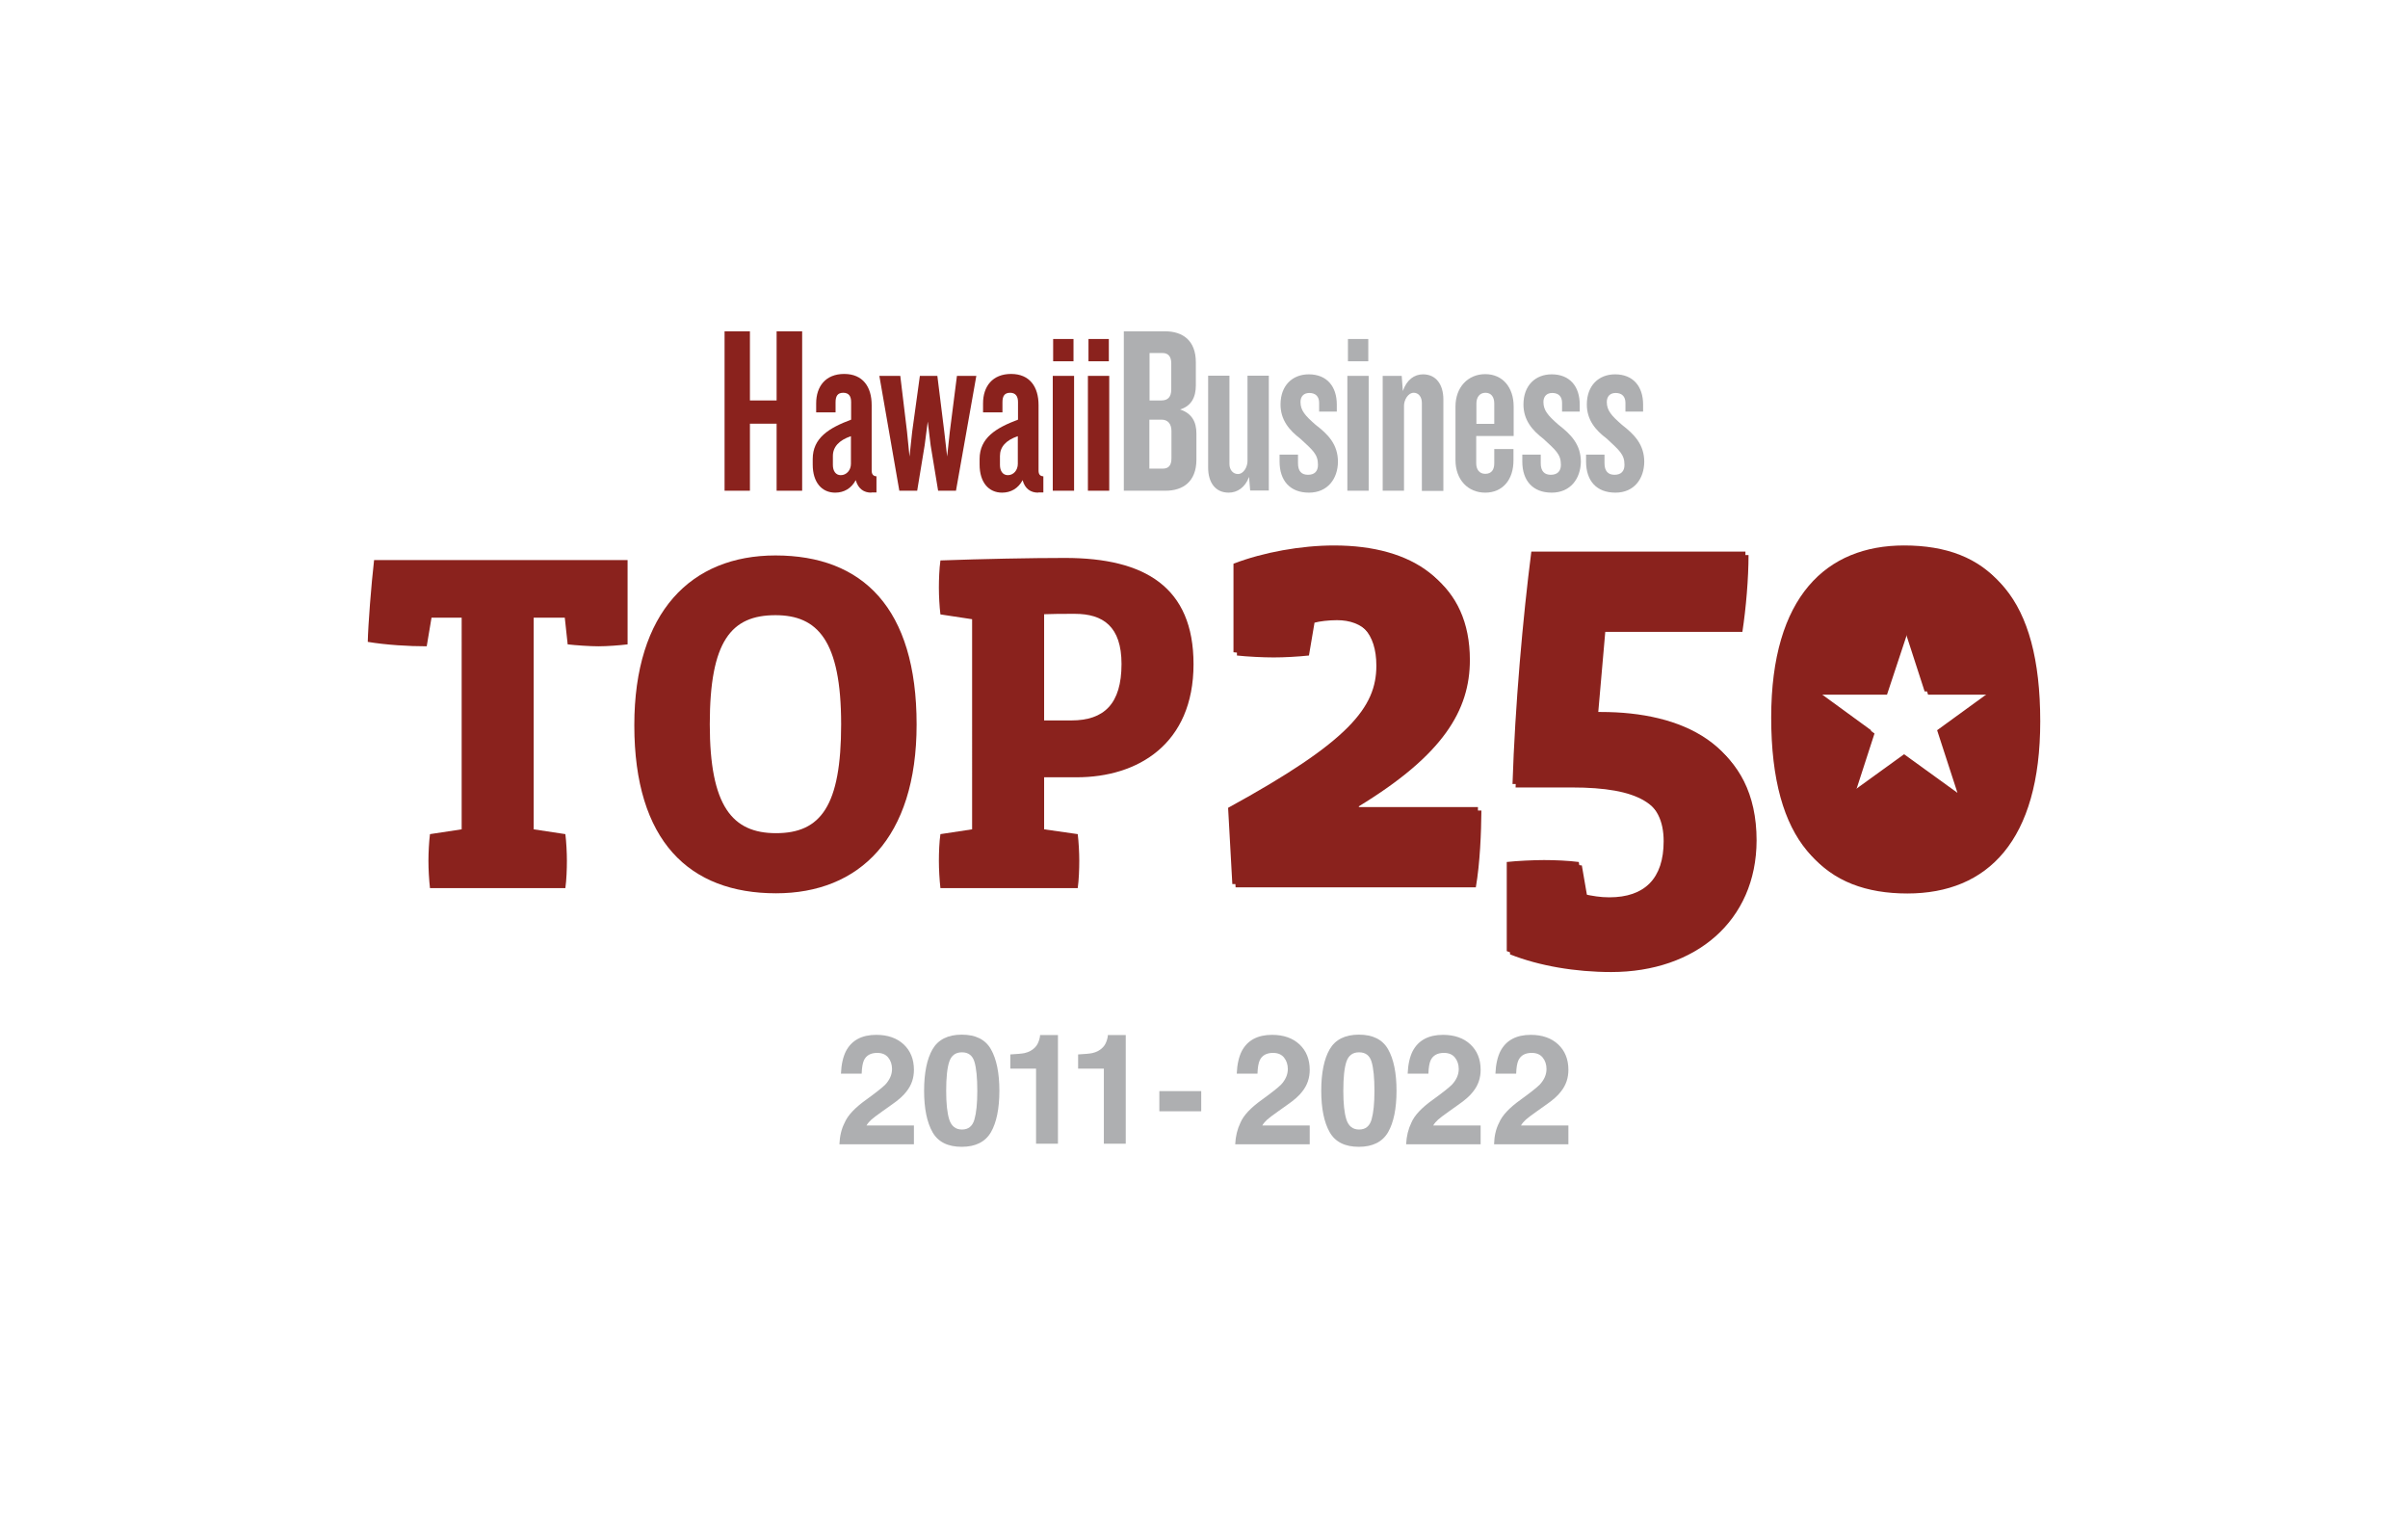 <?xml version="1.0" encoding="utf-8"?>
<!-- Generator: Adobe Illustrator 26.3.1, SVG Export Plug-In . SVG Version: 6.00 Build 0)  -->
<svg version="1.1" id="Layer_1" xmlns="http://www.w3.org/2000/svg" xmlns:xlink="http://www.w3.org/1999/xlink" x="0px" y="0px"
	 viewBox="0 0 125.39 79.3" style="enable-background:new 0 0 125.39 79.3;" xml:space="preserve">
<style type="text/css">
	.st0{fill:#66666C;}
	.st1{fill:#8A221D;}
	.st2{fill:#AEAFB1;}
	.st3{fill:#66676C;}
</style>
<g>
	<g>
		<path class="st1" d="M76.85,46.2H64.34l-0.22-3.97c6.32-3.46,7.72-5.24,7.72-7.4c0-1.72-0.86-2.54-2.22-2.54
			c-0.44,0-0.92,0.06-1.17,0.13l-0.29,1.71c-0.57,0.06-1.27,0.1-1.84,0.1c-0.54,0-1.37-0.04-1.91-0.1v-4.6
			c1.55-0.6,3.52-0.95,5.24-0.95c4.1,0,6.89,1.87,6.89,5.78c0,2.63-1.4,4.95-5.78,7.62v0.22h6.38
			C77.13,43.34,77.07,44.93,76.85,46.2L76.85,46.2z"/>
		<path class="st1" d="M83.9,50.61c-1.87,0-3.75-0.32-5.27-0.92v-4.63c0.54-0.06,1.39-0.1,1.93-0.1c0.57,0,1.27,0.03,1.81,0.1
			l0.29,1.68c0.44,0.09,0.83,0.16,1.3,0.16c1.84,0,2.83-0.98,2.83-2.92c0-2.13-1.46-2.98-4.95-2.98h-2.92
			c0.13-4.07,0.54-8.67,0.99-12.1h11.14c0,1.21-0.13,2.76-0.32,4h-7.14l-0.38,4.35h0.32c4.16,0,7.94,1.62,7.94,6.51
			C91.46,47.95,88.29,50.61,83.9,50.61L83.9,50.61z"/>
		<path class="st1" d="M98.26,36.17h-3.43l2.78,2.02l-1.06,3.27l2.78-2.02l2.78,2.02l-1.06-3.27l2.78-2.02h-3.43l-1.06-3.26
			L98.26,36.17L98.26,36.17z M99.32,46.52c-4.25,0-6.92-2.48-6.92-8.99c0-6.32,2.89-8.96,6.92-8.96c4.35,0,6.92,2.51,6.92,8.99
			C106.24,43.76,103.51,46.52,99.32,46.52L99.32,46.52z"/>
		<path class="st1" d="M32.68,33.55c-0.41,0.05-1.06,0.1-1.52,0.1c-0.43,0-1.17-0.05-1.6-0.1l-0.15-1.39h-1.62v11.02l1.65,0.25
			c0.05,0.4,0.08,0.96,0.08,1.39c0,0.43-0.02,0.99-0.08,1.42h-7.05c-0.05-0.43-0.08-0.99-0.08-1.42c0-0.43,0.03-0.99,0.08-1.39
			l1.65-0.25V32.16h-1.57l-0.25,1.49c-0.96,0-2.1-0.07-3.07-0.23c0.02-0.89,0.18-2.96,0.33-4.26h13.2V33.55L32.68,33.55z"/>
		<path class="st1" d="M40.38,32.03c-2.3,0-3.42,1.34-3.42,5.68c0,4.26,1.17,5.67,3.45,5.67c2.33,0,3.39-1.42,3.39-5.67
			C43.8,33.33,42.56,32.03,40.38,32.03L40.38,32.03z M40.41,46.51c-4.51,0-7.38-2.71-7.38-8.75c0-5.9,2.96-8.84,7.35-8.84
			c4.54,0,7.35,2.74,7.35,8.8C47.73,43.64,44.74,46.51,40.41,46.51L40.41,46.51z"/>
		<path class="st1" d="M55.97,31.96c-0.63,0-1.17,0-1.6,0.02v5.53h1.42c1.7,0,2.61-0.86,2.61-2.94
			C58.4,32.62,57.44,31.96,55.97,31.96L55.97,31.96z M56.07,40.47h-1.7v2.71l1.75,0.25c0.05,0.4,0.08,0.96,0.08,1.39
			c0,0.43-0.02,0.99-0.08,1.42h-7.15c-0.05-0.43-0.08-0.99-0.08-1.42c0-0.43,0.02-0.99,0.08-1.39l1.65-0.25V32.24l-1.65-0.25
			c-0.05-0.4-0.08-0.96-0.08-1.39c0-0.43,0.02-0.99,0.08-1.42c2.23-0.08,4.71-0.13,6.49-0.13c4.16,0,6.69,1.52,6.69,5.53
			C62.15,38.75,59.24,40.47,56.07,40.47L56.07,40.47z"/>
		<path class="st1" d="M76.68,46.03H64.17l-0.22-3.97c6.32-3.46,7.72-5.24,7.72-7.4c0-1.71-0.86-2.54-2.22-2.54
			c-0.44,0-0.92,0.06-1.18,0.13l-0.29,1.71c-0.57,0.06-1.27,0.1-1.84,0.1c-0.54,0-1.36-0.03-1.91-0.1v-4.61
			c1.56-0.6,3.53-0.95,5.24-0.95c4.1,0,6.89,1.88,6.89,5.78c0,2.63-1.4,4.96-5.78,7.62v0.22h6.38
			C76.97,43.17,76.9,44.76,76.68,46.03L76.68,46.03z"/>
		<path class="st1" d="M83.73,50.44c-1.87,0-3.75-0.32-5.27-0.92v-4.64c0.54-0.06,1.4-0.1,1.94-0.1c0.57,0,1.27,0.03,1.81,0.1
			l0.29,1.68c0.44,0.09,0.83,0.16,1.3,0.16c1.84,0,2.83-0.98,2.83-2.92c0-2.13-1.46-2.98-4.95-2.98h-2.92
			c0.13-4.07,0.54-8.67,0.98-12.1h11.15c0,1.21-0.13,2.76-0.32,4h-7.14l-0.38,4.35h0.32c4.16,0,7.94,1.62,7.94,6.51
			C91.29,47.78,88.12,50.44,83.73,50.44L83.73,50.44z"/>
		<path class="st1" d="M98.09,36h-3.43l2.77,2.02l-1.06,3.26l2.78-2.01l2.78,2.01l-1.06-3.26l2.78-2.02h-3.43l-1.06-3.27L98.09,36
			L98.09,36z M99.15,46.35c-4.25,0-6.92-2.48-6.92-8.99c0-6.32,2.89-8.96,6.92-8.96c4.35,0,6.92,2.51,6.92,8.99
			C106.07,43.59,103.34,46.35,99.15,46.35L99.15,46.35z"/>
		<polygon class="st1" points="40.44,25.55 40.44,22.06 39.05,22.06 39.05,25.55 37.73,25.55 37.73,17.25 39.05,17.25 39.05,20.85 
			40.44,20.85 40.44,17.25 41.77,17.25 41.77,25.55 40.44,25.55 		"/>
		<path class="st1" d="M44.31,22.71c-0.62,0.21-0.94,0.56-0.94,1.03v0.47c0,0.3,0.14,0.53,0.41,0.53c0.3,0,0.53-0.26,0.53-0.59
			V22.71L44.31,22.71z M45.37,25.65c-0.39,0-0.68-0.2-0.81-0.65c-0.23,0.43-0.61,0.65-1.07,0.65c-0.7,0-1.17-0.54-1.17-1.46V23.9
			c0-1.1,0.85-1.62,2-2.05v-0.92c0-0.3-0.12-0.48-0.41-0.48c-0.3,0-0.4,0.18-0.4,0.5v0.52h-1.01v-0.47c0-0.88,0.49-1.53,1.46-1.53
			c0.97,0,1.43,0.67,1.43,1.62v3.41c0,0.19,0.08,0.29,0.25,0.3v0.84H45.37L45.37,25.65z"/>
		<polygon class="st1" points="49.78,25.55 48.85,25.55 48.46,23.18 48.31,21.95 48.15,23.18 47.76,25.55 46.83,25.55 45.79,19.57 
			46.88,19.57 47.23,22.47 47.36,23.77 47.5,22.47 47.9,19.57 48.81,19.57 49.17,22.47 49.32,23.77 49.46,22.47 49.83,19.57 
			50.84,19.57 49.78,25.55 		"/>
		<path class="st1" d="M53,22.71c-0.62,0.21-0.93,0.56-0.93,1.03v0.47c0,0.3,0.14,0.53,0.41,0.53c0.3,0,0.52-0.26,0.52-0.59V22.71
			L53,22.71z M54.06,25.65c-0.39,0-0.69-0.2-0.81-0.65c-0.23,0.43-0.61,0.65-1.07,0.65c-0.7,0-1.17-0.54-1.17-1.46V23.9
			c0-1.1,0.85-1.62,2-2.05v-0.92c0-0.3-0.13-0.48-0.41-0.48c-0.3,0-0.4,0.18-0.4,0.5v0.52h-1.01v-0.47c0-0.88,0.49-1.53,1.46-1.53
			c0.97,0,1.43,0.67,1.43,1.62v3.41c0,0.19,0.07,0.29,0.25,0.3v0.84H54.06L54.06,25.65z"/>
		<path class="st1" d="M54.84,18.81v-1.16h1.06v1.16H54.84L54.84,18.81z M54.82,25.55v-5.98h1.11v5.98H54.82L54.82,25.55z"/>
		<path class="st1" d="M56.68,18.81v-1.16h1.06v1.16H56.68L56.68,18.81z M56.65,25.55v-5.98h1.11v5.98H56.65L56.65,25.55z"/>
		<path class="st2" d="M61,22.44c0-0.37-0.19-0.59-0.51-0.59h-0.64v2.55h0.7c0.31,0,0.45-0.18,0.45-0.54V22.44L61,22.44z
			 M60.99,18.92c0-0.35-0.15-0.54-0.46-0.54h-0.67v2.47h0.62c0.33,0,0.51-0.18,0.51-0.57V18.92L60.99,18.92z M60.69,25.55h-2.17
			v-8.3h2.15c0.92,0,1.6,0.48,1.6,1.61v1.21c0,0.62-0.24,1.07-0.82,1.25c0.61,0.2,0.85,0.64,0.85,1.25v1.38
			C62.29,25.08,61.6,25.55,60.69,25.55L60.69,25.55z"/>
		<path class="st2" d="M65.1,25.55l-0.06-0.72c-0.2,0.55-0.61,0.82-1.06,0.82c-0.69,0-1.07-0.52-1.07-1.31v-4.78h1.11v4.6
			c0,0.31,0.19,0.52,0.44,0.52c0.31,0,0.5-0.39,0.5-0.67v-4.45h1.11v5.98H65.1L65.1,25.55z"/>
		<path class="st2" d="M68.16,25.65c-0.98,0-1.53-0.62-1.53-1.62v-0.36h0.96v0.45c0,0.41,0.18,0.6,0.52,0.6
			c0.34,0,0.52-0.18,0.52-0.52c0-0.55-0.27-0.76-0.92-1.36c-0.58-0.44-1.03-0.98-1.03-1.78c0-0.99,0.62-1.57,1.47-1.57
			c0.96,0,1.46,0.65,1.46,1.57v0.37h-0.92v-0.46c0-0.31-0.17-0.51-0.51-0.51c-0.3,0-0.46,0.19-0.46,0.47c0,0.44,0.24,0.71,0.79,1.19
			c0.64,0.49,1.16,1.01,1.16,1.93C69.66,24.92,69.14,25.65,68.16,25.65L68.16,25.65z"/>
		<path class="st2" d="M70.19,18.81v-1.16h1.06v1.16H70.19L70.19,18.81z M70.16,25.55v-5.98h1.11v5.98H70.16L70.16,25.55z"/>
		<path class="st2" d="M74.04,25.55v-4.57c0-0.31-0.17-0.53-0.42-0.53c-0.31,0-0.51,0.39-0.51,0.67v4.43H72v-5.98h0.99l0.06,0.79
			c0.2-0.59,0.6-0.87,1.05-0.87c0.67,0,1.06,0.52,1.06,1.31v4.76H74.04L74.04,25.55z"/>
		<path class="st2" d="M77.81,21.01c0-0.33-0.15-0.56-0.46-0.56c-0.3,0-0.47,0.23-0.47,0.56v1.06h0.93V21.01L77.81,21.01z
			 M77.34,25.65c-0.9,0-1.55-0.67-1.55-1.7v-2.78c0-1.01,0.65-1.69,1.55-1.69c0.91,0,1.48,0.69,1.48,1.69v1.53h-1.95v1.42
			c0,0.32,0.16,0.55,0.47,0.55c0.34,0,0.47-0.23,0.47-0.55v-0.74h1v0.57C78.82,24.98,78.24,25.65,77.34,25.65L77.34,25.65z"/>
		<path class="st2" d="M80.8,25.65c-0.98,0-1.53-0.62-1.53-1.62v-0.36h0.96v0.45c0,0.41,0.19,0.6,0.52,0.6
			c0.34,0,0.53-0.18,0.53-0.52c0-0.55-0.27-0.76-0.92-1.36c-0.58-0.44-1.03-0.98-1.03-1.78c0-0.99,0.62-1.57,1.47-1.57
			c0.96,0,1.46,0.65,1.46,1.57v0.37h-0.92v-0.46c0-0.31-0.17-0.51-0.51-0.51c-0.3,0-0.46,0.19-0.46,0.47c0,0.44,0.24,0.71,0.79,1.19
			c0.63,0.49,1.16,1.01,1.16,1.93C82.3,24.92,81.78,25.65,80.8,25.65L80.8,25.65z"/>
		<path class="st2" d="M84.12,25.65c-0.99,0-1.53-0.62-1.53-1.62v-0.36h0.96v0.45c0,0.41,0.19,0.6,0.52,0.6
			c0.34,0,0.52-0.18,0.52-0.52c0-0.55-0.28-0.76-0.92-1.36c-0.59-0.44-1.04-0.98-1.04-1.78c0-0.99,0.62-1.57,1.47-1.57
			c0.96,0,1.46,0.65,1.46,1.57v0.37h-0.92v-0.46c0-0.31-0.17-0.51-0.51-0.51c-0.3,0-0.46,0.19-0.46,0.47c0,0.44,0.24,0.71,0.79,1.19
			c0.63,0.49,1.16,1.01,1.16,1.93C85.61,24.92,85.1,25.65,84.12,25.65L84.12,25.65z"/>
	</g>
</g>
<g>
	<path class="st2" d="M43.98,58.46c0.16-0.38,0.53-0.78,1.12-1.2c0.51-0.37,0.84-0.63,1-0.79c0.23-0.25,0.35-0.52,0.35-0.81
		c0-0.24-0.07-0.44-0.2-0.6s-0.32-0.24-0.57-0.24c-0.34,0-0.57,0.13-0.69,0.38c-0.07,0.15-0.11,0.38-0.12,0.7h-1.08
		c0.02-0.48,0.11-0.87,0.26-1.17c0.3-0.57,0.83-0.85,1.58-0.85c0.6,0,1.08,0.17,1.43,0.5s0.53,0.77,0.53,1.32
		c0,0.42-0.12,0.79-0.38,1.12c-0.16,0.22-0.43,0.46-0.81,0.72l-0.45,0.32c-0.28,0.2-0.47,0.34-0.57,0.43s-0.19,0.19-0.26,0.31h2.47
		v0.98h-3.88C43.73,59.16,43.81,58.79,43.98,58.46z"/>
	<path class="st2" d="M51.6,54.63c0.29,0.51,0.44,1.23,0.44,2.16s-0.15,1.66-0.44,2.16s-0.8,0.76-1.52,0.76s-1.23-0.25-1.52-0.76
		s-0.44-1.23-0.44-2.16s0.15-1.66,0.44-2.16s0.8-0.76,1.52-0.76S51.31,54.12,51.6,54.63z M49.43,58.29
		c0.11,0.34,0.33,0.52,0.66,0.52s0.55-0.17,0.65-0.52s0.15-0.84,0.15-1.49c0-0.68-0.05-1.19-0.15-1.52s-0.32-0.49-0.65-0.49
		s-0.55,0.16-0.66,0.49s-0.16,0.83-0.16,1.52C49.27,57.45,49.32,57.94,49.43,58.29z"/>
	<path class="st2" d="M52.61,55.66v-0.76c0.35-0.02,0.6-0.04,0.74-0.07c0.22-0.05,0.41-0.15,0.55-0.3c0.1-0.1,0.17-0.24,0.22-0.41
		c0.03-0.1,0.04-0.18,0.04-0.23h0.93v5.66h-1.14v-3.91H52.61z"/>
	<path class="st2" d="M56.14,55.66v-0.76c0.35-0.02,0.6-0.04,0.74-0.07c0.22-0.05,0.41-0.15,0.55-0.3c0.1-0.1,0.17-0.24,0.22-0.41
		c0.03-0.1,0.04-0.18,0.04-0.23h0.93v5.66h-1.14v-3.91H56.14z"/>
	<path class="st2" d="M60.37,56.81h2.18v1.05h-2.18V56.81z"/>
	<path class="st2" d="M64.59,58.46c0.16-0.38,0.53-0.78,1.12-1.2c0.51-0.37,0.84-0.63,1-0.79c0.23-0.25,0.35-0.52,0.35-0.81
		c0-0.24-0.07-0.44-0.2-0.6s-0.32-0.24-0.57-0.24c-0.34,0-0.57,0.13-0.69,0.38c-0.07,0.15-0.11,0.38-0.12,0.7h-1.08
		c0.02-0.48,0.11-0.87,0.26-1.17c0.3-0.57,0.83-0.85,1.58-0.85c0.6,0,1.08,0.17,1.43,0.5s0.53,0.77,0.53,1.32
		c0,0.42-0.12,0.79-0.38,1.12c-0.16,0.22-0.43,0.46-0.81,0.72l-0.45,0.32c-0.28,0.2-0.47,0.34-0.57,0.43s-0.19,0.19-0.26,0.31h2.47
		v0.98h-3.88C64.34,59.16,64.43,58.79,64.59,58.46z"/>
	<path class="st2" d="M72.28,54.63c0.29,0.51,0.44,1.23,0.44,2.16s-0.15,1.66-0.44,2.16s-0.8,0.76-1.52,0.76s-1.23-0.25-1.52-0.76
		s-0.44-1.23-0.44-2.16s0.15-1.66,0.44-2.16s0.8-0.76,1.52-0.76S71.99,54.12,72.28,54.63z M70.11,58.29
		c0.11,0.34,0.33,0.52,0.66,0.52s0.55-0.17,0.65-0.52s0.15-0.84,0.15-1.49c0-0.68-0.05-1.19-0.15-1.52s-0.32-0.49-0.65-0.49
		s-0.55,0.16-0.66,0.49s-0.16,0.83-0.16,1.52C69.95,57.45,70,57.94,70.11,58.29z"/>
	<path class="st2" d="M73.49,58.46c0.16-0.38,0.53-0.78,1.12-1.2c0.51-0.37,0.84-0.63,1-0.79c0.23-0.25,0.35-0.52,0.35-0.81
		c0-0.24-0.07-0.44-0.2-0.6s-0.32-0.24-0.57-0.24c-0.34,0-0.57,0.13-0.69,0.38c-0.07,0.15-0.11,0.38-0.12,0.7h-1.08
		c0.02-0.48,0.11-0.87,0.26-1.17c0.3-0.57,0.83-0.85,1.58-0.85c0.6,0,1.08,0.17,1.43,0.5s0.53,0.77,0.53,1.32
		c0,0.42-0.12,0.79-0.38,1.12c-0.16,0.22-0.43,0.46-0.81,0.72l-0.45,0.32c-0.28,0.2-0.47,0.34-0.57,0.43s-0.19,0.19-0.26,0.31h2.47
		v0.98h-3.88C73.24,59.16,73.33,58.79,73.49,58.46z"/>
	<path class="st2" d="M78.06,58.46c0.16-0.38,0.53-0.78,1.12-1.2c0.51-0.37,0.84-0.63,1-0.79c0.23-0.25,0.35-0.52,0.35-0.81
		c0-0.24-0.07-0.44-0.2-0.6s-0.32-0.24-0.57-0.24c-0.34,0-0.57,0.13-0.69,0.38c-0.07,0.15-0.11,0.38-0.12,0.7h-1.08
		c0.02-0.48,0.11-0.87,0.26-1.17c0.3-0.57,0.83-0.85,1.58-0.85c0.6,0,1.08,0.17,1.43,0.5s0.53,0.77,0.53,1.32
		c0,0.42-0.12,0.79-0.38,1.12c-0.16,0.22-0.43,0.46-0.81,0.72l-0.45,0.32c-0.28,0.2-0.47,0.34-0.57,0.43s-0.19,0.19-0.26,0.31h2.47
		v0.98H77.8C77.81,59.16,77.89,58.79,78.06,58.46z"/>
</g>
</svg>
